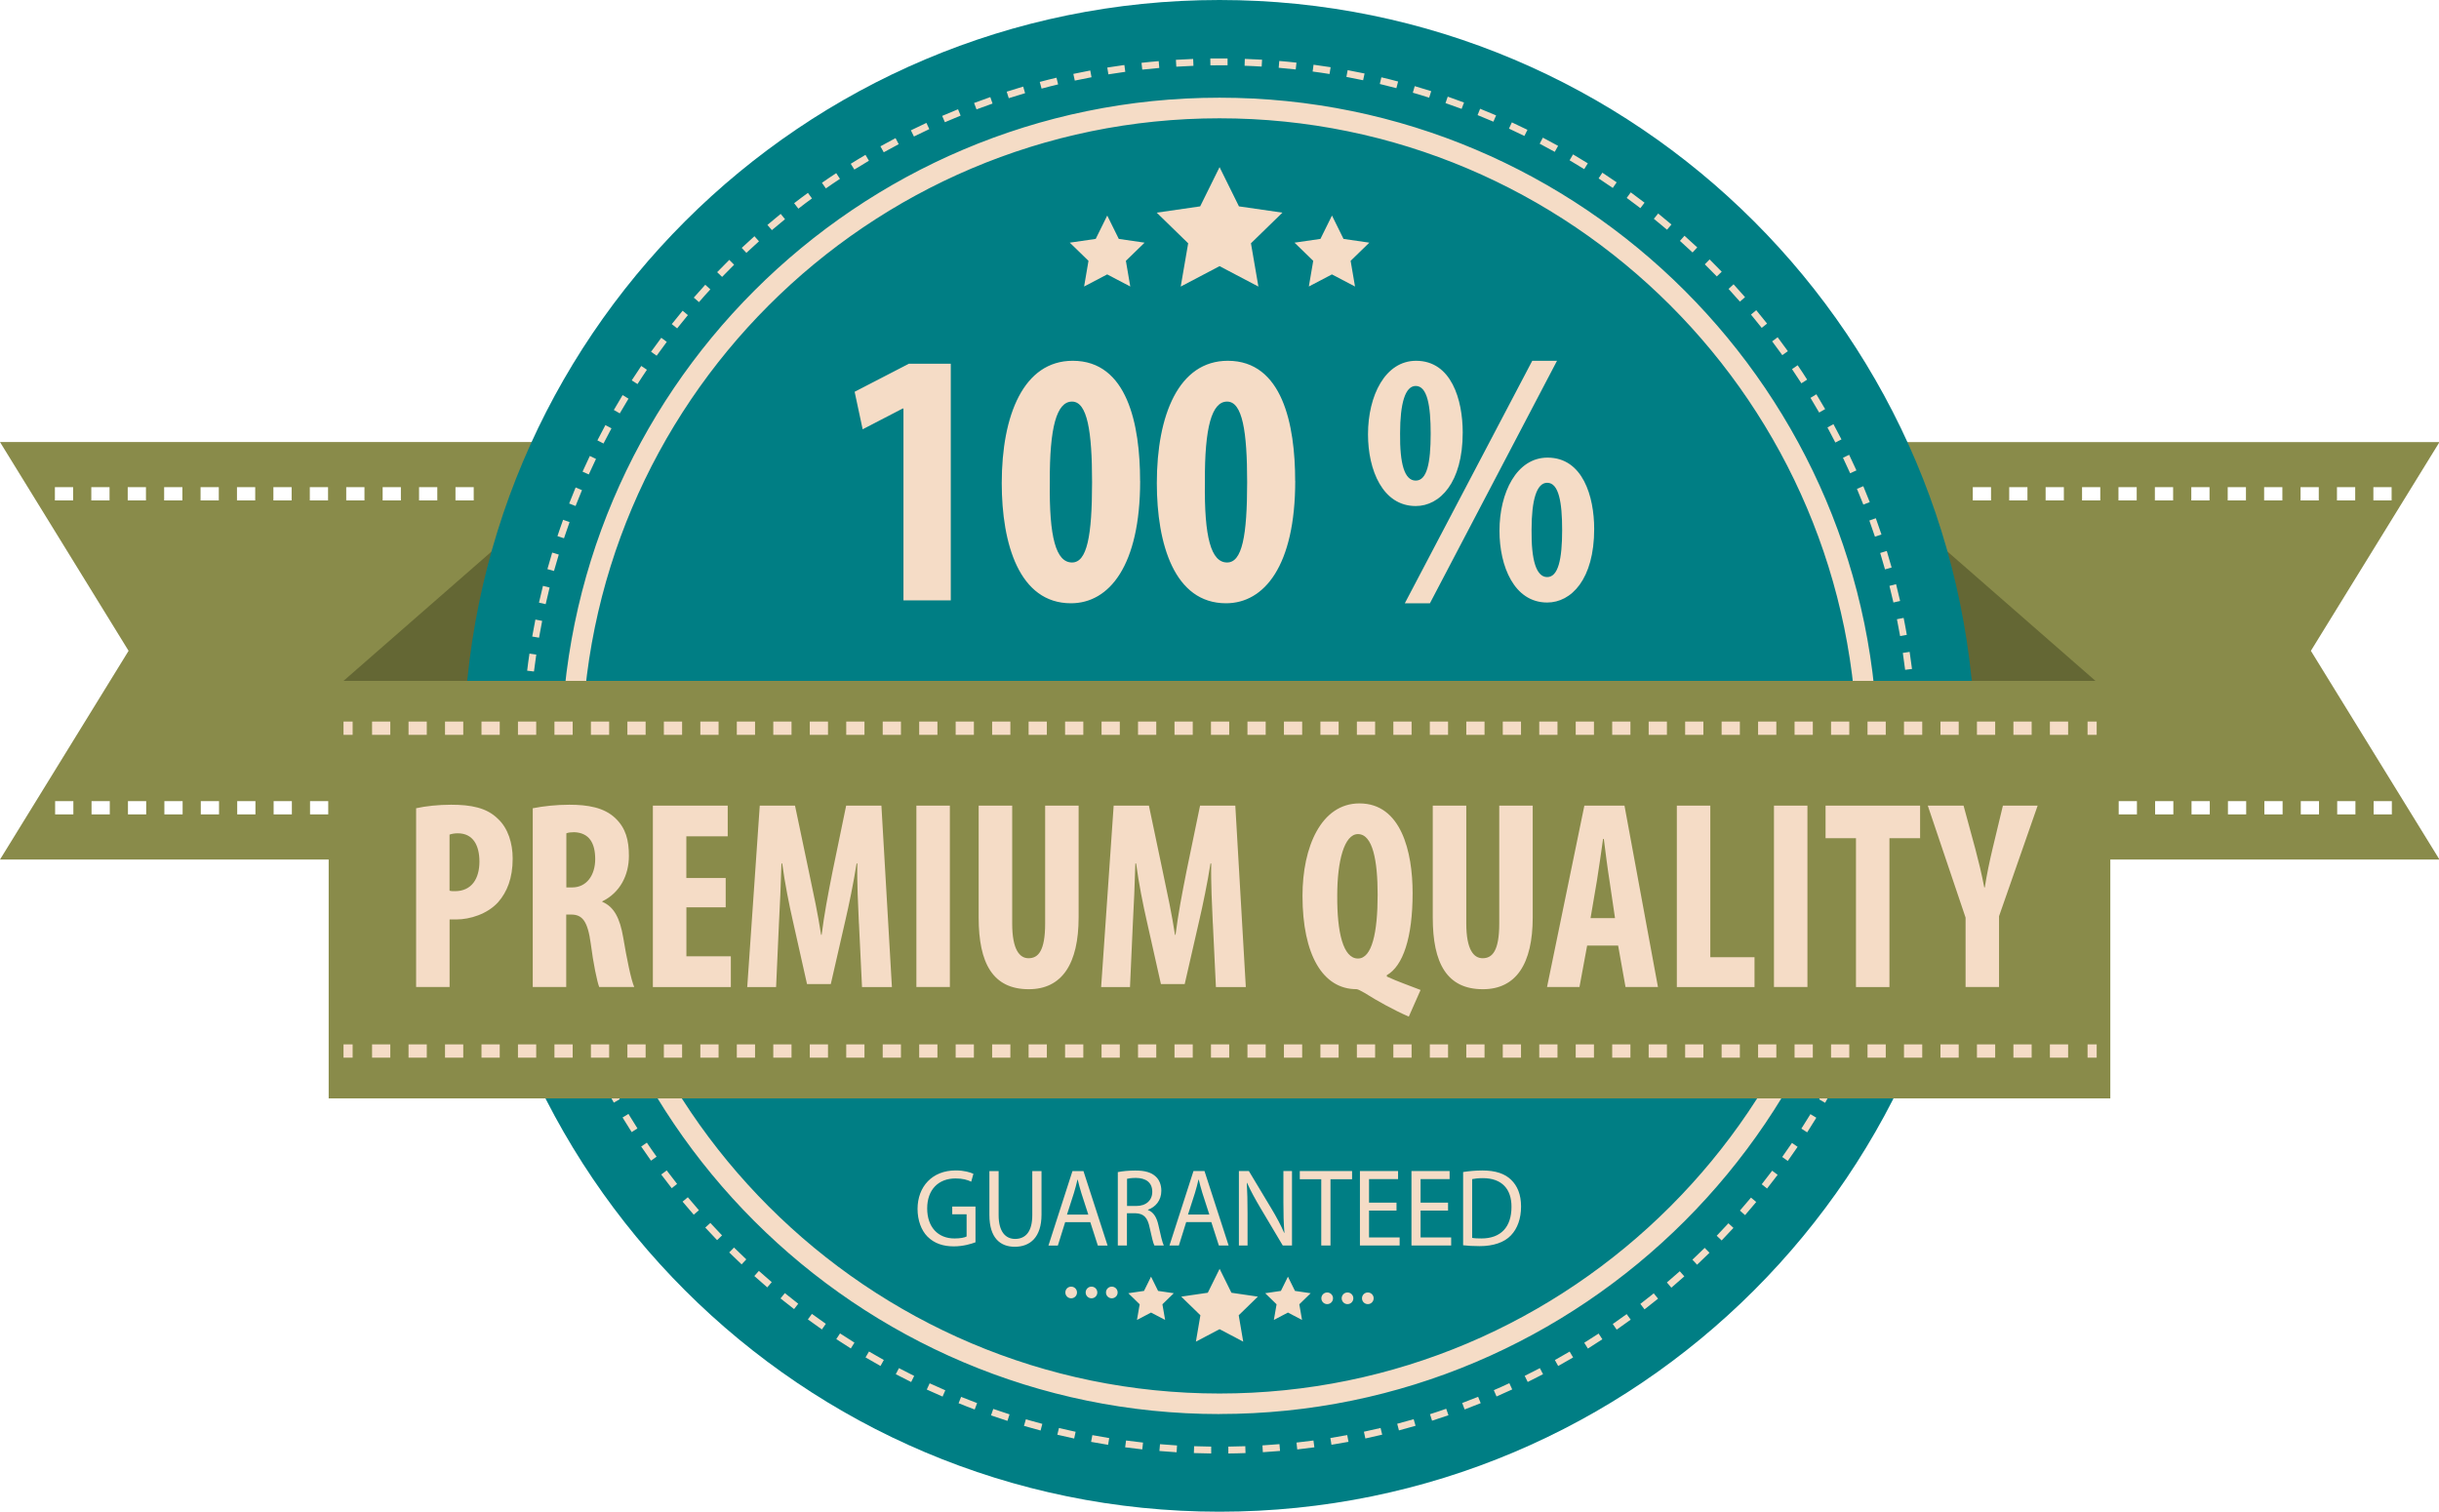 <?xml version="1.0" encoding="UTF-8"?>
<svg id="bluegreenbadge" xmlns="http://www.w3.org/2000/svg" viewBox="0 0 422.6 261.97">
  <defs>
    <style>
      .cls-1 {
        fill: #007e84;
      }

      .cls-2 {
        fill: #f5dcc6;
      }

      .cls-3 {
        fill: #898b4a;
      }

      .cls-4 {
        fill: #646734;
      }

      #bluegreenbadge { cursor: pointer; }
      #text { cursor: pointer; }
      #ribonleft { cursor: pointer; }
      #ribonright { cursor: pointer; }
      #ribonfront { cursor: pointer; }
      #stars { cursor: pointer; }
      #bluegreenbadge:hover #background { fill:rgb(224, 26, 155) }
      #text:hover { fill:rgb(225, 24, 71) }
      #ribonleft:hover { fill:rgb(86, 7, 205) }
      #ribonright:hover { fill:rgb(86, 7, 205) }
      #ribonfront:hover { fill:rgb(86, 7, 205) }
      #stars:hover { fill:rgb(237, 92, 8) }
      #circle { transition: all 0.5s ease ; transform-origin: 50%; }
      #bluegreenbadge:hover #circle {
          fill :rgb(30, 160, 192);
          transform: rotate(150deg);
      }
    </style>
  </defs>
  <path id="ribonleft" class="cls-3" d="m106.94,148.95H0l22.28-36.17L0,76.6h106.94v72.35Zm-24.86-64.53h-3.16v2.3h3.16v-2.3Zm-6.31,0h-3.16v2.3h3.16v-2.3Zm-6.31,0h-3.16v2.3h3.16v-2.3Zm-6.31,0h-3.16v2.3h3.16v-2.3Zm-6.31,0h-3.16v2.3h3.16v-2.3Zm-6.31,0h-3.16v2.3h3.16v-2.3Zm-6.31,0h-3.16v2.3h3.16v-2.3Zm-6.31,0h-3.16v2.3h3.16v-2.3Zm-6.31,0h-3.16v2.3h3.16v-2.3Zm-6.31,0h-3.16v2.3h3.16v-2.3Zm-6.31,0h-3.16v2.3h3.16v-2.3Zm-6.31,0h-3.16v2.3h3.16v-2.3Zm69.45,54.41h-3.16v2.3h3.16v-2.3Zm-6.31,0h-3.16v2.3h3.16v-2.3Zm-6.31,0h-3.16v2.3h3.16v-2.3Zm-6.31,0h-3.16v2.3h3.16v-2.3Zm-6.31,0h-3.16v2.3h3.16v-2.3Zm-6.31,0h-3.16v2.3h3.16v-2.3Zm-6.31,0h-3.16v2.3h3.16v-2.3Zm-6.31,0h-3.16v2.3h3.16v-2.3Zm-6.31,0h-3.16v2.3h3.16v-2.3Zm-6.31,0h-3.16v2.3h3.16v-2.3Zm-6.31,0h-3.16v2.3h3.16v-2.3Zm-6.31,0h-3.16v2.3h3.16v-2.3Zm303.03,10.12h53.47s53.47,0,53.47,0l-22.28-36.17,22.28-36.17h-53.47s-53.47,0-53.47,0v36.17s0,36.17,0,36.17Zm98.65-62.23h-3.16v-2.3h3.16v2.3Zm-6.31,0h-3.16v-2.3h3.16v2.3Zm-6.31,0h-3.16v-2.3h3.16v2.3Zm-6.31,0h-3.16v-2.3h3.16v2.3Zm-6.31,0h-3.16v-2.3h3.16v2.3Zm-6.31,0h-3.16v-2.3h3.16v2.3Zm-6.31,0h-3.16v-2.3h3.16v2.3Zm-6.31,0h-3.16v-2.3h3.16v2.3Zm-6.31,0h-3.16v-2.3h3.16v2.3Zm-6.31,0h-3.16v-2.3h3.16v2.3Zm-6.31,0h-3.16v-2.3h3.16v2.3Zm-6.31,0h-3.16v-2.3h3.16v2.3Zm69.45,54.41h-3.16v-2.3h3.16v2.3Zm-6.31,0h-3.16v-2.3h3.16v2.3Zm-6.31,0h-3.16v-2.3h3.16v2.3Zm-6.31,0h-3.16v-2.3h3.16v2.3Zm-6.31,0h-3.16v-2.3h3.16v2.3Zm-6.31,0h-3.16v-2.3h3.16v2.3Zm-6.31,0h-3.16v-2.3h3.16v2.3Zm-6.31,0h-3.16v-2.3h3.16v2.3Zm-6.31,0h-3.16v-2.3h3.16v2.3Zm-6.31,0h-3.16v-2.3h3.16v2.3Zm-6.31,0h-3.16v-2.3h3.16v2.3Zm-6.31,0h-3.16v-2.3h3.16v2.3Z"/>
  <path id="ribonshadow" class="cls-4" d="m59.52,117.99l47.35-41.38v41.38m256.21,0l-47.35-41.38v41.38"/>
  <path id="background" class="cls-1" d="m342.28,130.98c0,72.34-58.64,130.98-130.98,130.98s-130.98-58.64-130.98-130.98S138.96,0,211.3,0s130.98,58.64,130.98,130.98Z"/>
  <path id="circle" class="cls-2" d="m211.3,245.04c-62.89,0-114.05-51.16-114.05-114.05S148.41,16.93,211.3,16.93s114.05,51.16,114.05,114.05-51.16,114.05-114.05,114.05Zm0-224.54c-60.92,0-110.49,49.57-110.49,110.49s49.56,110.49,110.49,110.49,110.49-49.57,110.49-110.49-49.56-110.49-110.49-110.49Zm-1.45,231.37c-1-.01-2-.04-2.99-.07l.04-1.19c.98.03,1.97.06,2.96.07v1.19Zm2.98,0v-1.19c.97-.01,1.96-.04,2.94-.07l.04,1.19c-.99.04-1.99.06-2.99.07Zm-8.96-.21c-1-.06-1.99-.13-2.98-.22l.1-1.18c.98.08,1.97.15,2.95.22l-.07,1.19Zm14.94,0l-.07-1.19c.99-.06,1.97-.13,2.95-.22l.1,1.18c-.99.09-1.98.16-2.98.22Zm-20.89-.5c-.99-.11-1.98-.23-2.97-.36l.16-1.18c.98.13,1.96.25,2.94.36l-.13,1.18Zm26.85,0l-.13-1.18c.98-.11,1.96-.23,2.94-.36l.16,1.18c-.99.13-1.97.26-2.97.37Zm-32.77-.79c-.99-.16-1.97-.33-2.95-.51l.22-1.17c.97.18,1.94.35,2.92.51l-.19,1.17Zm38.7-.01l-.19-1.17c.98-.16,1.95-.33,2.92-.51l.22,1.17c-.98.18-1.96.35-2.95.51Zm-44.58-1.08c-.98-.21-1.95-.43-2.92-.66l.28-1.16c.96.23,1.92.44,2.89.65l-.25,1.16Zm50.45-.02l-.25-1.16c.97-.21,1.93-.42,2.89-.65l.28,1.16c-.97.23-1.94.45-2.92.66Zm-56.27-1.37c-.97-.26-1.93-.52-2.88-.8l.33-1.14c.95.28,1.9.54,2.85.79l-.3,1.15Zm62.09-.02l-.3-1.15c.95-.25,1.91-.52,2.85-.79l.33,1.14c-.96.28-1.92.55-2.88.8Zm-67.83-1.65c-.95-.3-1.9-.62-2.85-.95l.39-1.12c.93.32,1.87.64,2.82.94l-.36,1.13Zm73.57-.03l-.36-1.13c.94-.3,1.88-.61,2.81-.94l.39,1.12c-.94.33-1.89.64-2.84.95Zm-79.24-1.94c-.94-.35-1.87-.71-2.8-1.09l.44-1.1c.92.37,1.84.73,2.77,1.08l-.42,1.11Zm84.88-.02l-.42-1.11c.92-.35,1.84-.71,2.76-1.07l.45,1.1c-.92.37-1.85.74-2.79,1.09Zm-90.45-2.22c-.92-.4-1.83-.81-2.74-1.22l.5-1.08c.9.42,1.8.82,2.71,1.21l-.47,1.09Zm95.98-.02l-.47-1.09c.9-.39,1.8-.79,2.69-1.21l.5,1.08c-.9.42-1.81.82-2.72,1.22Zm-101.42-2.5c-.9-.44-1.79-.9-2.67-1.36l.55-1.05c.87.46,1.76.91,2.64,1.35l-.53,1.07Zm106.83,0l-.53-1.07c.88-.44,1.76-.88,2.63-1.34l.55,1.05c-.88.46-1.77.91-2.66,1.35Zm5.28-2.77l-.58-1.04c.86-.48,1.72-.97,2.56-1.47l.6,1.02c-.86.5-1.72,1-2.59,1.48Zm-117.42-.01c-.87-.49-1.74-.98-2.6-1.49l.6-1.02c.85.5,1.71.99,2.57,1.47l-.58,1.04Zm122.56-3.02l-.63-1.01c.84-.52,1.67-1.05,2.49-1.59l.65.99c-.83.55-1.67,1.08-2.51,1.61Zm-127.71-.02c-.85-.53-1.69-1.07-2.52-1.62l.65-.99c.82.54,1.66,1.08,2.5,1.6l-.63,1.01Zm132.7-3.26l-.68-.98c.81-.56,1.61-1.13,2.41-1.71l.7.96c-.8.59-1.61,1.16-2.43,1.73Zm-137.7-.03c-.82-.57-1.63-1.15-2.44-1.74l.7-.96c.8.58,1.6,1.16,2.41,1.72l-.68.98Zm142.52-3.49l-.72-.94c.78-.6,1.56-1.21,2.32-1.83l.75.92c-.77.63-1.56,1.24-2.34,1.85Zm-147.35-.04c-.79-.61-1.57-1.23-2.35-1.85l.75-.92c.77.62,1.54,1.23,2.32,1.84l-.73.94Zm152-3.71l-.77-.91c.75-.64,1.49-1.29,2.23-1.94l.79.89c-.74.66-1.49,1.32-2.25,1.96Zm-156.64-.05c-.76-.65-1.51-1.3-2.25-1.97l.79-.89c.74.66,1.48,1.31,2.23,1.95l-.77.9Zm161.1-3.93l-.81-.87c.72-.68,1.43-1.36,2.13-2.05l.83.85c-.71.7-1.43,1.39-2.15,2.07Zm-165.55-.06c-.73-.68-1.44-1.37-2.15-2.07l.83-.85c.7.69,1.41,1.38,2.13,2.05l-.81.87Zm169.81-4.14l-.86-.82c.69-.71,1.36-1.43,2.03-2.16l.87.8c-.67.73-1.36,1.46-2.05,2.18Zm-174.06-.06c-.69-.72-1.37-1.44-2.05-2.18l.88-.8c.67.73,1.34,1.45,2.03,2.16l-.86.82Zm178.11-4.34l-.89-.78c.65-.74,1.29-1.49,1.92-2.25l.91.76c-.64.77-1.28,1.53-1.94,2.28Zm-182.15-.06c-.65-.75-1.3-1.51-1.94-2.27l.91-.76c.63.76,1.27,1.51,1.92,2.25l-.9.78Zm185.97-4.54l-.93-.74c.61-.77,1.22-1.56,1.81-2.35l.95.71c-.6.8-1.21,1.59-1.83,2.37Zm-189.79-.06c-.62-.78-1.22-1.57-1.82-2.37l.95-.71c.59.79,1.19,1.57,1.8,2.34l-.93.74Zm193.38-4.72l-.97-.69c.57-.8,1.14-1.62,1.69-2.43l.98.67c-.56.83-1.13,1.65-1.71,2.46Zm-196.97-.05c-.58-.81-1.14-1.63-1.7-2.45l.98-.67c.55.82,1.11,1.63,1.69,2.43l-.97.69Zm200.32-4.91l-1-.64c.53-.83,1.06-1.67,1.57-2.51l1.02.62c-.52.85-1.05,1.7-1.59,2.54Zm-203.67-.04c-.54-.84-1.06-1.68-1.58-2.53l1.02-.62c.51.84,1.03,1.68,1.56,2.51l-1,.64Zm206.78-5.08l-1.03-.59c.49-.86.97-1.72,1.44-2.59l1.05.57c-.48.88-.96,1.75-1.46,2.62Zm-209.87-.02c-.49-.86-.98-1.73-1.45-2.61l1.04-.57c.47.87.95,1.73,1.44,2.58l-1.03.59Zm212.72-5.25l-1.06-.54c.45-.88.89-1.77,1.31-2.66l1.07.51c-.43.9-.87,1.8-1.33,2.69Zm-215.56,0c-.45-.88-.89-1.78-1.32-2.67l1.07-.51c.43.89.86,1.77,1.31,2.65l-1.06.54Zm-2.57-5.38c-.41-.91-.8-1.82-1.19-2.73l1.1-.46c.38.91.77,1.81,1.17,2.71l-1.08.49Zm220.72-.03l-1.08-.49c.4-.9.8-1.81,1.18-2.72l1.1.46c-.39.92-.78,1.84-1.19,2.75Zm-223.02-5.47c-.36-.93-.71-1.86-1.05-2.8l1.12-.4c.34.93.68,1.85,1.04,2.77l-1.11.43Zm225.34-.06l-1.11-.43c.36-.92.71-1.85,1.04-2.78l1.12.4c-.34.94-.69,1.88-1.05,2.81Zm-227.37-5.56c-.32-.94-.62-1.89-.91-2.85l1.14-.35c.29.94.59,1.88.9,2.82l-1.13.38Zm229.41-.08l-1.13-.38c.31-.94.61-1.88.9-2.83l1.14.35c-.29.96-.6,1.91-.91,2.86Zm-231.16-5.63c-.27-.96-.52-1.92-.77-2.89l1.15-.29c.24.96.5,1.91.76,2.86l-1.14.32Zm232.91-.1l-1.14-.32c.26-.95.52-1.9.76-2.86l1.15.29c-.24.97-.5,1.93-.77,2.89Zm-234.37-5.7c-.22-.97-.43-1.95-.62-2.92l1.16-.23c.19.97.4,1.93.62,2.9l-1.16.26Zm235.83-.1l-1.16-.26c.22-.96.42-1.93.61-2.9l1.16.23c-.19.98-.4,1.95-.62,2.92Zm-237.01-5.77c-.17-.98-.33-1.96-.48-2.95l1.18-.18c.15.98.3,1.95.47,2.92l-1.17.2Zm238.18-.1l-1.17-.2c.17-.97.32-1.94.47-2.92l1.18.17c-.15.99-.31,1.97-.47,2.95Zm-239.06-5.82c-.12-.99-.23-1.98-.33-2.97l1.18-.12c.1.98.21,1.97.33,2.94l-1.18.15Zm239.93-.1l-1.18-.15c.12-.98.23-1.96.33-2.94l1.18.12c-.1.99-.21,1.98-.33,2.97Zm-240.52-5.85c-.07-.99-.14-1.99-.18-2.98l1.19-.06c.05.99.11,1.97.18,2.96l-1.18.09Zm241.11-.1l-1.18-.09c.07-.98.13-1.97.18-2.95l1.19.06c-.05,1-.11,1.99-.18,2.98Zm-241.4-5.87c-.02-.99-.04-1.99-.04-2.99h1.19c0,.99.01,1.98.04,2.96l-1.19.03Zm241.69-.1l-1.19-.03c.02-.98.04-1.97.04-2.96v-.2h1.19v.2c0,1-.01,2-.04,2.99Zm-240.51-5.85l-1.19-.03c.02-1,.06-2,.11-2.99l1.19.06c-.05.98-.08,1.97-.11,2.96Zm239.32-.29c-.02-.99-.06-1.98-.11-2.96l1.19-.06c.05.99.09,1.99.11,2.99l-1.19.03Zm-239.03-5.62l-1.19-.09c.07-1,.16-1.99.25-2.98l1.18.11c-.1.98-.18,1.96-.25,2.95Zm238.74-.29c-.07-.99-.16-1.97-.26-2.95l1.18-.12c.1.99.19,1.98.26,2.98l-1.18.09Zm-238.16-5.6l-1.18-.14c.12-.99.25-1.98.4-2.96l1.18.17c-.14.97-.28,1.95-.4,2.93Zm237.58-.29c-.12-.98-.26-1.96-.4-2.93l1.18-.18c.15.98.28,1.97.41,2.96l-1.18.15Zm-236.71-5.57l-1.17-.2c.17-.98.35-1.96.55-2.94l1.17.23c-.19.97-.37,1.94-.54,2.91Zm235.84-.29c-.17-.97-.35-1.94-.55-2.91l1.16-.23c.2.97.38,1.95.55,2.94l-1.17.21Zm-234.68-5.52l-1.16-.26c.22-.97.45-1.94.69-2.91l1.15.29c-.24.96-.47,1.92-.68,2.88Zm233.52-.29c-.22-.96-.45-1.92-.69-2.88l1.15-.29c.24.96.48,1.93.7,2.91l-1.16.26Zm-232.08-5.46l-1.14-.32c.27-.96.55-1.92.83-2.87l1.14.35c-.29.94-.56,1.89-.83,2.84Zm230.62-.28c-.27-.95-.54-1.9-.83-2.84l1.14-.35c.29.95.57,1.91.84,2.87l-1.14.32Zm-228.89-5.39l-1.13-.37c.32-.95.64-1.9.98-2.83l1.12.4c-.33.93-.66,1.87-.97,2.81Zm227.15-.27c-.31-.94-.64-1.87-.97-2.8l1.12-.4c.34.94.67,1.88.98,2.82l-1.13.38Zm-225.14-5.32l-1.11-.43c.36-.93.74-1.86,1.12-2.78l1.1.46c-.38.91-.75,1.83-1.11,2.75Zm223.13-.24c-.36-.92-.73-1.83-1.11-2.73l1.1-.46c.38.91.76,1.83,1.12,2.76l-1.11.43Zm-220.84-5.23l-1.08-.48c.41-.91.83-1.82,1.26-2.72l1.07.51c-.43.89-.84,1.79-1.25,2.69Zm218.55-.21c-.4-.9-.82-1.79-1.24-2.68l1.07-.51c.43.89.85,1.8,1.26,2.7l-1.08.49Zm-216-5.15l-1.06-.54c.45-.89.92-1.78,1.39-2.65l1.05.56c-.47.87-.93,1.75-1.38,2.63Zm213.44-.17c-.45-.88-.91-1.75-1.37-2.61l1.04-.57c.47.87.94,1.75,1.39,2.64l-1.06.54Zm-210.62-5.05l-1.03-.59c.5-.87,1-1.73,1.52-2.58l1.02.62c-.51.84-1.01,1.7-1.51,2.55Zm207.81-.15c-.49-.85-.99-1.7-1.5-2.54l1.02-.62c.52.85,1.02,1.71,1.52,2.57l-1.03.59Zm-204.74-4.93l-1-.64c.54-.84,1.09-1.67,1.65-2.5l.98.66c-.55.82-1.1,1.64-1.63,2.48Zm201.67-.12c-.53-.83-1.07-1.65-1.63-2.47l.98-.67c.56.82,1.11,1.65,1.64,2.49l-1,.64Zm-198.35-4.79l-.97-.69c.58-.81,1.17-1.62,1.77-2.42l.95.71c-.59.79-1.18,1.59-1.75,2.39Zm195.03-.11c-.57-.8-1.16-1.6-1.75-2.38l.95-.71c.6.8,1.19,1.6,1.77,2.41l-.97.69Zm-191.48-4.63l-.93-.74c.62-.78,1.25-1.56,1.88-2.32l.91.76c-.63.76-1.25,1.53-1.86,2.3Zm187.92-.09c-.61-.77-1.23-1.54-1.86-2.3l.91-.76c.64.77,1.26,1.54,1.88,2.32l-.93.74Zm-184.14-4.46l-.9-.78c.66-.75,1.32-1.49,1.99-2.23l.88.8c-.67.73-1.33,1.46-1.97,2.21Zm180.36-.09c-.65-.74-1.31-1.48-1.97-2.2l.87-.8c.67.73,1.34,1.48,1.99,2.23l-.89.78Zm-176.35-4.28l-.86-.82c.69-.72,1.39-1.43,2.1-2.13l.84.84c-.7.69-1.39,1.4-2.08,2.11Zm172.35-.08c-.69-.71-1.38-1.41-2.08-2.1l.83-.85c.71.7,1.41,1.41,2.1,2.13l-.86.83Zm-168.14-4.08l-.81-.87c.73-.68,1.46-1.36,2.2-2.02l.79.88c-.73.66-1.46,1.33-2.18,2Zm163.93-.08c-.72-.68-1.45-1.34-2.18-2l.79-.89c.74.66,1.48,1.34,2.21,2.02l-.81.87Zm-159.52-3.87l-.77-.9c.76-.65,1.52-1.28,2.3-1.91l.75.92c-.77.62-1.52,1.25-2.27,1.89Zm155.1-.07c-.75-.64-1.51-1.27-2.28-1.89l.75-.92c.78.63,1.54,1.26,2.3,1.91l-.77.91Zm-150.51-3.65l-.73-.94c.79-.61,1.58-1.21,2.39-1.79l.7.96c-.8.58-1.58,1.17-2.36,1.78Zm145.9-.08c-.78-.6-1.57-1.19-2.37-1.78l.7-.96c.81.59,1.6,1.19,2.39,1.79l-.72.94Zm-141.13-3.42l-.68-.98c.82-.57,1.64-1.13,2.47-1.67l.65.99c-.82.54-1.64,1.09-2.45,1.66Zm136.35-.08c-.81-.56-1.63-1.12-2.46-1.66l.65-.99c.83.55,1.66,1.11,2.48,1.67l-.68.98Zm-131.41-3.18l-.63-1.01c.84-.53,1.69-1.04,2.55-1.55l.6,1.02c-.85.5-1.69,1.01-2.53,1.53Zm126.46-.08c-.84-.52-1.68-1.03-2.54-1.54l.6-1.02c.86.51,1.71,1.02,2.56,1.55l-.63,1.01Zm-121.37-2.92l-.58-1.04c.87-.48,1.74-.96,2.62-1.42l.55,1.05c-.87.46-1.74.93-2.6,1.41Zm116.26-.08c-.86-.48-1.73-.95-2.61-1.41l.55-1.05c.89.46,1.76.94,2.64,1.42l-.58,1.04Zm-111.03-2.66l-.53-1.07c.89-.44,1.79-.87,2.69-1.29l.5,1.08c-.89.41-1.78.84-2.66,1.28Zm105.78-.09c-.89-.44-1.78-.86-2.68-1.28l.5-1.08c.91.42,1.81.85,2.7,1.29l-.53,1.07Zm-100.42-2.39l-.47-1.09c.91-.39,1.83-.78,2.75-1.15l.45,1.1c-.91.37-1.82.75-2.72,1.14Zm95.04-.09c-.91-.39-1.82-.77-2.74-1.14l.44-1.1c.93.37,1.85.76,2.77,1.15l-.47,1.09Zm-89.56-2.13l-.42-1.11c.93-.35,1.87-.69,2.81-1.02l.39,1.12c-.93.32-1.86.66-2.78,1.01Zm84.05-.09c-.93-.35-1.86-.68-2.79-1l.39-1.12c.95.33,1.89.67,2.82,1.02l-.42,1.11Zm-78.46-1.85l-.36-1.13c.95-.3,1.9-.6,2.86-.88l.33,1.14c-.95.28-1.89.57-2.83.87Zm72.84-.09c-.94-.3-1.88-.59-2.83-.86l.33-1.14c.96.28,1.91.57,2.86.87l-.36,1.13Zm-67.16-1.58l-.31-1.15c.96-.26,1.93-.5,2.9-.73l.28,1.16c-.96.23-1.92.47-2.87.73Zm61.48-.07c-.95-.25-1.91-.49-2.87-.72l.27-1.16c.97.23,1.94.47,2.9.73l-.3,1.15Zm-55.72-1.31l-.25-1.16c.97-.21,1.95-.4,2.93-.59l.22,1.17c-.97.18-1.94.38-2.9.58Zm49.96-.06c-.96-.2-1.93-.4-2.9-.58l.22-1.17c.98.18,1.96.38,2.93.58l-.25,1.16Zm-44.14-1.03l-.19-1.17c.98-.16,1.97-.31,2.96-.44l.16,1.18c-.98.13-1.96.28-2.93.44Zm38.32-.05c-.97-.16-1.95-.3-2.93-.43l.16-1.18c.99.13,1.98.28,2.96.43l-.19,1.17Zm-32.45-.76l-.13-1.18c.99-.11,1.98-.21,2.98-.29l.1,1.18c-.98.09-1.97.18-2.95.29Zm26.59-.03c-.98-.11-1.96-.2-2.95-.29l.1-1.18c1,.08,1.99.18,2.98.29l-.13,1.18Zm-20.69-.48l-.07-1.19c.99-.06,1.99-.11,2.99-.15l.05,1.19c-.99.04-1.97.09-2.96.15Zm14.79-.02c-.98-.06-1.97-.11-2.96-.14l.04-1.19c1,.04,1.99.08,2.99.14l-.07,1.19Zm-8.88-.21l-.02-1.19c.55,0,1.09-.01,1.64-.01.45,0,.9,0,1.35,0v1.19c-.48,0-.95,0-1.41,0-.52,0-1.04,0-1.56.01Z"/>
  <path id="ribonfront" class="cls-3" d="m365.65,190.34H56.95v-72.35h308.7v72.35Z"/>
  <path id="ribonline" class="cls-2" d="m59.52,126.19h1.58m0-1.15h-1.58v2.3h1.58v-2.3Zm3.16,1.15h295.66m-1.58-1.15h-3.16v2.3h3.16v-2.3Zm-6.32,0h-3.16v2.3h3.16v-2.3Zm-6.32,0h-3.16v2.3h3.16v-2.3Zm-6.32,0h-3.16v2.3h3.16v-2.3Zm-6.32,0h-3.16v2.3h3.16v-2.3Zm-6.32,0h-3.16v2.3h3.16v-2.3Zm-6.32,0h-3.16v2.3h3.16v-2.3Zm-6.32,0h-3.16v2.3h3.16v-2.3Zm-6.32,0h-3.16v2.3h3.16v-2.3Zm-6.32,0h-3.16v2.3h3.16v-2.3Zm-6.32,0h-3.16v2.3h3.16v-2.3Zm-6.32,0h-3.16v2.3h3.16v-2.3Zm-6.32,0h-3.16v2.3h3.16v-2.3Zm-6.32,0h-3.16v2.3h3.16v-2.3Zm-6.32,0h-3.16v2.3h3.16v-2.3Zm-6.32,0h-3.16v2.3h3.16v-2.3Zm-6.32,0h-3.16v2.3h3.16v-2.3Zm-6.32,0h-3.16v2.3h3.16v-2.3Zm-6.32,0h-3.16v2.3h3.16v-2.3Zm-6.32,0h-3.16v2.3h3.16v-2.3Zm-6.32,0h-3.16v2.3h3.16v-2.3Zm-6.32,0h-3.16v2.3h3.16v-2.3Zm-6.32,0h-3.16v2.3h3.16v-2.3Zm-6.32,0h-3.16v2.3h3.16v-2.3Zm-6.32,0h-3.16v2.3h3.16v-2.3Zm-6.32,0h-3.16v2.3h3.16v-2.3Zm-6.32,0h-3.16v2.3h3.16v-2.3Zm-6.32,0h-3.16v2.3h3.16v-2.3Zm-6.32,0h-3.16v2.3h3.16v-2.3Zm-6.32,0h-3.16v2.3h3.16v-2.3Zm-6.32,0h-3.16v2.3h3.16v-2.3Zm-6.32,0h-3.16v2.3h3.16v-2.3Zm-6.32,0h-3.16v2.3h3.16v-2.3Zm-6.32,0h-3.16v2.3h3.16v-2.3Zm-6.32,0h-3.16v2.3h3.16v-2.3Zm-6.32,0h-3.16v2.3h3.16v-2.3Zm-6.32,0h-3.16v2.3h3.16v-2.3Zm-6.32,0h-3.16v2.3h3.16v-2.3Zm-6.32,0h-3.16v2.3h3.16v-2.3Zm-6.32,0h-3.16v2.3h3.16v-2.3Zm-6.32,0h-3.16v2.3h3.16v-2.3Zm-6.32,0h-3.16v2.3h3.16v-2.3Zm-6.32,0h-3.16v2.3h3.16v-2.3Zm-6.32,0h-3.16v2.3h3.16v-2.3Zm-6.32,0h-3.16v2.3h3.16v-2.3Zm-6.32,0h-3.16v2.3h3.16v-2.3Zm-6.32,0h-3.16v2.3h3.16v-2.3Zm294.08,1.15h1.58m0-1.15h-1.58v2.3h1.58v-2.3ZM59.52,182.13h1.58m0-1.15h-1.58v2.3h1.58v-2.3Zm3.16,1.15h295.66m-1.58-1.15h-3.16v2.3h3.16v-2.3Zm-6.32,0h-3.16v2.3h3.16v-2.3Zm-6.32,0h-3.16v2.3h3.16v-2.3Zm-6.32,0h-3.16v2.3h3.16v-2.3Zm-6.32,0h-3.16v2.3h3.16v-2.3Zm-6.32,0h-3.16v2.3h3.16v-2.3Zm-6.32,0h-3.16v2.3h3.16v-2.3Zm-6.32,0h-3.16v2.3h3.16v-2.3Zm-6.32,0h-3.16v2.3h3.16v-2.3Zm-6.32,0h-3.16v2.3h3.16v-2.3Zm-6.32,0h-3.16v2.3h3.16v-2.3Zm-6.32,0h-3.16v2.3h3.16v-2.3Zm-6.32,0h-3.16v2.3h3.16v-2.3Zm-6.32,0h-3.16v2.3h3.16v-2.3Zm-6.32,0h-3.16v2.3h3.16v-2.3Zm-6.32,0h-3.16v2.3h3.16v-2.3Zm-6.32,0h-3.16v2.3h3.16v-2.3Zm-6.32,0h-3.16v2.3h3.16v-2.3Zm-6.32,0h-3.16v2.3h3.16v-2.3Zm-6.32,0h-3.16v2.3h3.16v-2.3Zm-6.32,0h-3.16v2.3h3.16v-2.3Zm-6.32,0h-3.16v2.3h3.16v-2.3Zm-6.32,0h-3.16v2.3h3.16v-2.3Zm-6.32,0h-3.16v2.3h3.16v-2.3Zm-6.32,0h-3.16v2.3h3.16v-2.3Zm-6.32,0h-3.16v2.3h3.16v-2.3Zm-6.32,0h-3.16v2.3h3.16v-2.3Zm-6.32,0h-3.16v2.3h3.16v-2.3Zm-6.32,0h-3.16v2.3h3.16v-2.3Zm-6.32,0h-3.16v2.3h3.16v-2.3Zm-6.32,0h-3.16v2.3h3.16v-2.3Zm-6.32,0h-3.16v2.3h3.16v-2.3Zm-6.32,0h-3.16v2.3h3.16v-2.3Zm-6.32,0h-3.16v2.3h3.16v-2.3Zm-6.32,0h-3.16v2.3h3.16v-2.3Zm-6.32,0h-3.16v2.3h3.16v-2.3Zm-6.32,0h-3.16v2.3h3.16v-2.3Zm-6.32,0h-3.16v2.3h3.16v-2.3Zm-6.32,0h-3.16v2.3h3.16v-2.3Zm-6.32,0h-3.16v2.3h3.16v-2.3Zm-6.32,0h-3.16v2.3h3.16v-2.3Zm-6.32,0h-3.16v2.3h3.16v-2.3Zm-6.32,0h-3.16v2.3h3.16v-2.3Zm-6.32,0h-3.16v2.3h3.16v-2.3Zm-6.32,0h-3.16v2.3h3.16v-2.3Zm-6.32,0h-3.16v2.3h3.16v-2.3Zm-6.32,0h-3.16v2.3h3.16v-2.3Zm294.08,1.15h1.58m0-1.15h-1.58v2.3h1.58v-2.3Z"/>
  <path id="text" class="cls-2" d="m156.54,70.79h-.13l-6.94,3.6-1.39-6.5,9.4-4.86h7.26v41.01h-8.2v-33.25Zm41.01,12.55c0,14.7-5.36,21.2-11.99,21.2-8.96,0-11.99-10.28-11.99-20.82,0-11.8,3.79-21.2,12.3-21.2,9.46,0,11.67,11.04,11.67,20.82Zm-15.65.19c-.13,9.59,1.07,13.94,3.85,13.94,2.59,0,3.47-4.54,3.47-13.94,0-8.77-.82-13.94-3.47-13.94s-3.91,4.42-3.85,13.94Zm42.52-.19c0,14.7-5.36,21.2-11.99,21.2-8.96,0-11.99-10.28-11.99-20.82,0-11.8,3.79-21.2,12.3-21.2,9.46,0,11.67,11.04,11.67,20.82Zm-15.65.19c-.13,9.59,1.07,13.94,3.85,13.94,2.59,0,3.47-4.54,3.47-13.94,0-8.77-.82-13.94-3.47-13.94s-3.91,4.42-3.85,13.94Zm44.67-8.58c0,8.71-3.97,12.74-8.14,12.74-5.74,0-8.27-6.25-8.27-12.43,0-6.69,2.97-12.74,8.33-12.74,6.12,0,8.08,6.75,8.08,12.43Zm-10.85.13c-.06,5.3.76,8.2,2.71,8.2s2.59-3.03,2.59-8.14c0-4.79-.57-8.26-2.59-8.26-1.83,0-2.71,3.03-2.71,8.2Zm.82,29.46l22.08-42.02h4.29l-22.02,42.02h-4.35Zm32.81-12.87c0,8.71-3.97,12.74-8.14,12.74-5.74,0-8.27-6.31-8.27-12.43,0-6.62,2.97-12.68,8.33-12.68,6.12,0,8.08,6.75,8.08,12.37Zm-10.85.13c-.06,5.3.82,8.2,2.71,8.2s2.59-3.03,2.59-8.14c0-4.79-.57-8.2-2.59-8.2-1.83,0-2.71,2.97-2.71,8.14Zm-193.28,48.26c1.64-.37,3.85-.61,6.07-.61,3.45,0,6.16.51,8.1,2.43,1.77,1.63,2.57,4.25,2.57,6.9,0,3.41-.97,5.78-2.52,7.56-1.86,2.05-4.87,2.99-7.26,2.99h-1.15v11.71h-5.8v-30.98Zm5.8,14.28c.27.09.58.09.93.09,2.92,0,4.25-2.19,4.25-5.13,0-2.75-1.06-4.9-3.76-4.9-.53,0-1.06.09-1.42.23v9.7Zm14.43-14.28c1.82-.37,4.12-.61,6.33-.61,3.19,0,6.02.47,7.97,2.33,1.82,1.73,2.35,3.83,2.35,6.53,0,3.36-1.55,6.39-4.61,7.88v.09c2.04.84,3.06,2.85,3.63,6.21.58,3.5,1.37,7.37,1.9,8.54h-6.07c-.35-.89-1.02-4.06-1.46-7.51-.53-3.92-1.46-5.04-3.41-5.04h-.84v12.55h-5.8v-30.98Zm5.8,13.72h1.02c2.52,0,3.99-2.15,3.99-4.9s-1.02-4.57-3.63-4.67c-.49,0-1.06.05-1.37.19v9.38Zm27.63,3.45h-6.82v8.49h7.7v5.32h-13.51v-31.44h12.97v5.32h-7.17v7.23h6.82v5.09Zm23.07,2.8c-.13-2.99-.35-7.04-.27-10.4h-.13c-.53,3.36-1.33,7.23-1.9,9.66l-2.57,11.24h-4.12l-2.48-11.06c-.58-2.52-1.37-6.44-1.82-9.84h-.13c-.09,3.41-.27,7.37-.44,10.5l-.49,10.92h-5l2.17-31.44h6.11l2.39,11.38c.84,3.97,1.59,7.46,2.13,11.01h.09c.44-3.5,1.11-7.04,1.9-11.01l2.35-11.38h6.11l1.82,31.44h-5.18l-.53-11.01Zm15.76-20.43v31.44h-5.8v-31.44h5.8Zm10.8,0v20.43c0,4.62,1.33,6.02,2.83,6.02,1.68,0,2.88-1.26,2.88-6.02v-20.43h5.8v19.36c0,8.07-2.88,12.46-8.64,12.46-6.24,0-8.68-4.52-8.68-12.41v-19.41h5.8Zm34.76,20.43c-.13-2.99-.35-7.04-.27-10.4h-.13c-.53,3.36-1.33,7.23-1.9,9.66l-2.57,11.24h-4.12l-2.48-11.06c-.58-2.52-1.37-6.44-1.82-9.84h-.13c-.09,3.41-.27,7.37-.44,10.5l-.49,10.92h-5l2.17-31.44h6.11l2.39,11.38c.84,3.97,1.59,7.46,2.13,11.01h.09c.44-3.5,1.11-7.04,1.9-11.01l2.35-11.38h6.11l1.82,31.44h-5.18l-.53-11.01Zm33.96,16.14c-2.57-1.12-5.45-2.71-7.66-4.11-.66-.37-1.15-.65-1.42-.65-5.8,0-9.34-5.92-9.34-16.19,0-8.44,3.23-16,9.87-16,7.22,0,9.21,8.35,9.21,15.54,0,7.79-1.68,12.64-4.47,14.23v.23c1.9.89,3.99,1.59,5.85,2.33l-2.04,4.62Zm-5.4-21.13c0-5.88-.84-10.5-3.41-10.5-2.39,0-3.59,4.71-3.59,10.64-.04,6.39,1.02,10.92,3.59,10.92,2.44,0,3.41-4.53,3.41-11.06Zm15.36-15.44v20.43c0,4.62,1.33,6.02,2.83,6.02,1.68,0,2.88-1.26,2.88-6.02v-20.43h5.8v19.36c0,8.07-2.88,12.46-8.64,12.46-6.24,0-8.68-4.52-8.68-12.41v-19.41h5.8Zm20.94,24.26l-1.33,7.18h-5.62l6.47-31.44h6.95l5.8,31.44h-5.62l-1.28-7.18h-5.36Zm4.83-4.76l-.97-6.58c-.31-1.91-.71-5.04-.97-7.14h-.13c-.31,2.1-.75,5.37-1.06,7.19l-1.11,6.53h4.25Zm10.71-19.5h5.8v26.27h7.66v5.18h-13.46v-31.44Zm22.63,0v31.44h-5.8v-31.44h5.8Zm8.41,5.65h-5.27v-5.65h16.38v5.65h-5.31v25.8h-5.8v-25.8Zm18.99,25.8v-12.04l-6.55-19.41h6.2l2.04,7.51c.53,2.01,1.11,4.34,1.55,6.67h.09c.35-2.29.84-4.57,1.37-6.81l1.77-7.37h6.02l-6.69,19.17v12.27h-5.8Zm-171.54,44.22c-.71.27-2.11.71-3.76.71-1.85,0-3.38-.5-4.58-1.7-1.05-1.07-1.71-2.79-1.71-4.8.02-3.85,2.52-6.66,6.63-6.66,1.42,0,2.52.33,3.05.59l-.38,1.36c-.65-.31-1.47-.56-2.71-.56-2.98,0-4.92,1.95-4.92,5.19s1.87,5.21,4.72,5.21c1.04,0,1.74-.15,2.11-.34v-3.85h-2.49v-1.34h4.03v6.2Zm4-12.33v7.64c0,2.89,1.22,4.11,2.85,4.11,1.82,0,2.98-1.26,2.98-4.11v-7.64h1.6v7.52c0,3.96-1.98,5.59-4.63,5.59-2.51,0-4.4-1.51-4.4-5.51v-7.6h1.6Zm11.53,8.84l-1.27,4.06h-1.63l4.16-12.9h1.91l4.18,12.9h-1.69l-1.31-4.06h-4.34Zm4.01-1.3l-1.2-3.71c-.27-.84-.45-1.61-.64-2.35h-.04c-.18.77-.38,1.55-.62,2.33l-1.2,3.73h3.69Zm5.12-7.37c.8-.17,1.94-.27,3.03-.27,1.69,0,2.78.33,3.54,1.05.62.57.96,1.45.96,2.45,0,1.7-1.02,2.83-2.31,3.29v.06c.94.34,1.51,1.26,1.8,2.6.4,1.8.69,3.04.94,3.54h-1.63c-.2-.36-.47-1.47-.82-3.08-.36-1.78-1.02-2.45-2.45-2.51h-1.49v5.59h-1.58v-12.73Zm1.58,5.87h1.62c1.69,0,2.76-.98,2.76-2.45,0-1.66-1.14-2.39-2.81-2.41-.76,0-1.31.08-1.56.15v4.71Zm10.26,2.79l-1.27,4.06h-1.63l4.16-12.9h1.91l4.18,12.9h-1.69l-1.31-4.06h-4.34Zm4.01-1.3l-1.2-3.71c-.27-.84-.45-1.61-.64-2.35h-.04c-.18.77-.38,1.55-.62,2.33l-1.2,3.73h3.69Zm5.12,5.36v-12.9h1.73l3.92,6.53c.91,1.51,1.62,2.87,2.2,4.19l.04-.02c-.15-1.72-.18-3.29-.18-5.3v-5.4h1.49v12.9h-1.6l-3.89-6.54c-.85-1.44-1.67-2.91-2.29-4.31l-.05.02c.09,1.63.13,3.18.13,5.32v5.51h-1.49Zm14.27-11.48h-3.72v-1.42h9.06v1.42h-3.74v11.48h-1.6v-11.48Zm13.04,5.43h-4.76v4.65h5.3v1.4h-6.88v-12.9h6.61v1.4h-5.03v4.08h4.76v1.38Zm8.93,0h-4.76v4.65h5.3v1.4h-6.88v-12.9h6.61v1.4h-5.03v4.08h4.76v1.38Zm2.6-6.68c.96-.15,2.11-.27,3.36-.27,2.27,0,3.89.56,4.96,1.61,1.09,1.05,1.73,2.55,1.73,4.63s-.62,3.83-1.76,5.01c-1.14,1.21-3.03,1.86-5.41,1.86-1.13,0-2.07-.06-2.87-.15v-12.69Zm1.58,11.41c.4.08.98.1,1.6.1,3.38,0,5.21-1.99,5.21-5.47.02-3.04-1.62-4.98-4.96-4.98-.82,0-1.43.08-1.85.17v10.18Z"/>
  <path id="stars" class="cls-2" d="m211.3,28.94l3.37,6.82,7.53,1.09-5.45,5.31,1.29,7.5-6.73-3.54-6.73,3.54,1.29-7.5-5.45-5.31,7.53-1.09,3.37-6.82Zm-21.47,12.46l-4.47.65,3.24,3.15-.76,4.45,4-2.1,4,2.1-.76-4.45,3.24-3.15-4.47-.65-2-4.05-2,4.05Zm38.94,0l-4.47.65,3.24,3.15-.76,4.45,4-2.1,4,2.1-.76-4.45,3.24-3.15-4.47-.65-2-4.05-2,4.05Zm-19.52,182.62l-4.58.67,3.32,3.23-.78,4.57,4.1-2.16,4.1,2.16-.78-4.57,3.32-3.23-4.58-.67-2.05-4.15-2.05,4.15Zm-11.03-.32l-2.72.4,1.97,1.92-.47,2.71,2.44-1.28,2.44,1.28-.47-2.71,1.97-1.92-2.72-.4-1.22-2.47-1.22,2.47Zm23.72,0l-2.72.4,1.97,1.92-.47,2.71,2.44-1.28,2.44,1.28-.47-2.71,1.97-1.92-2.72-.4-1.22-2.47-1.22,2.47Zm8.02.27c-.56,0-1.01.45-1.01,1.01s.45,1.01,1.01,1.01,1.01-.45,1.01-1.01-.45-1.01-1.01-1.01Zm3.52,0c-.56,0-1.01.45-1.01,1.01s.45,1.01,1.01,1.01,1.01-.45,1.01-1.01-.45-1.01-1.01-1.01Zm3.52,0c-.56,0-1.01.45-1.01,1.01s.45,1.01,1.01,1.01,1.01-.45,1.01-1.01-.45-1.01-1.01-1.01Zm-51.4-1.01c-.56,0-1.01.45-1.01,1.01s.45,1.01,1.01,1.01,1.01-.45,1.01-1.01-.45-1.01-1.01-1.01Zm3.52,0c-.56,0-1.01.45-1.01,1.01s.45,1.01,1.01,1.01,1.01-.45,1.01-1.01-.45-1.01-1.01-1.01Zm3.52,0c-.56,0-1.01.45-1.01,1.01s.45,1.01,1.01,1.01,1.01-.45,1.01-1.01-.45-1.01-1.01-1.01Z"/>
</svg>